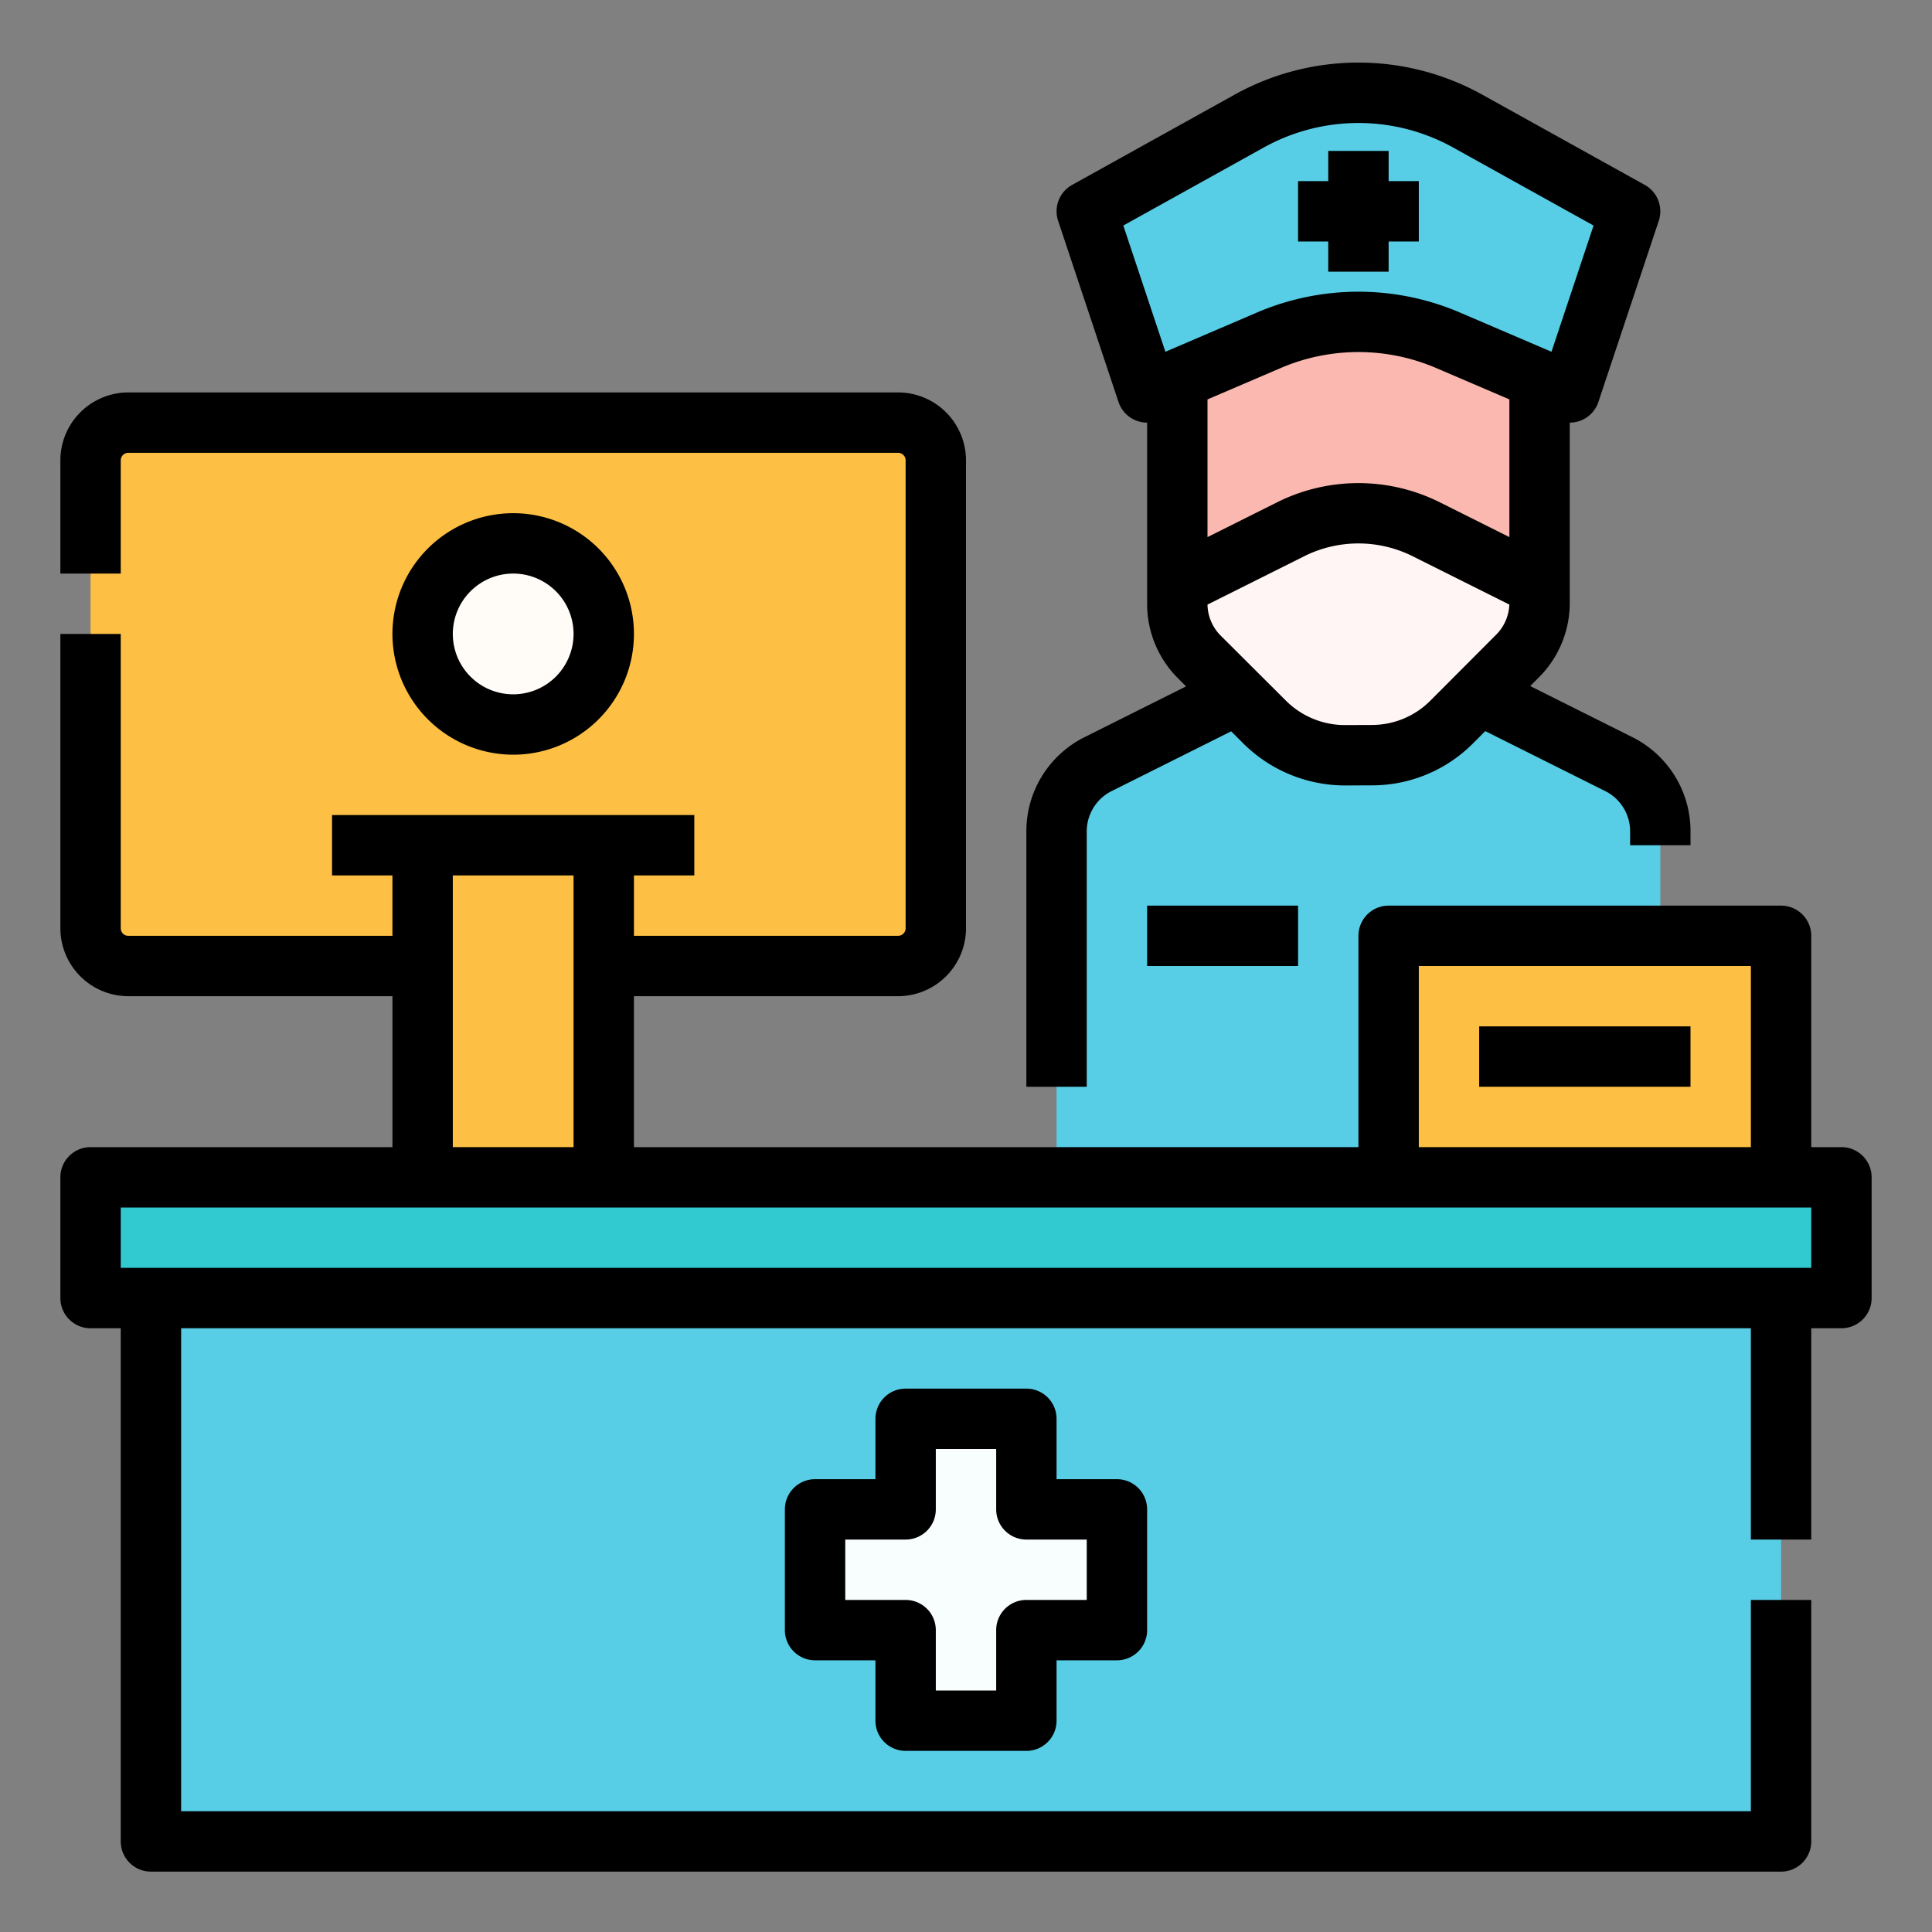 <svg id="Filled_stroke_cut_Ex" height="512" viewBox="0 0 512 512" width="512" xmlns="http://www.w3.org/2000/svg" data-name="Filled stroke cut Ex"><rect x="0" y="0" width="512" height="512" fill="#808080" stroke="none"/><g><g><path d="m312 80v79.974a20 20 0 0 0 5.875 14.159l17.3 17.255a30 30 0 0 0 21.3 8.761l7.147-.026a30 30 0 0 0 21.13-8.812l17.413-17.456a20 20 0 0 0 5.835-14.125v-79.73z" fill="#fbb8b0"/><path d="m440 312h-160v-91.639a20 20 0 0 1 11.056-17.889l36.944-18.472h64l36.944 18.472a20 20 0 0 1 11.056 17.889z" fill="#57cee6"/><path d="m377.889 140.223a40 40 0 0 0 -35.778 0l-30.111 12.915v6.836a20 20 0 0 0 5.875 14.159l17.3 17.255a30 30 0 0 0 21.3 8.761l7.147-.026a30 30 0 0 0 21.13-8.812l17.413-17.456a20 20 0 0 0 5.835-14.125v-6.592z" fill="#fff5f4"/><path d="m416 104-32.365-13.871a60 60 0 0 0 -47.27 0l-32.365 13.871-16-48 42.861-23.812a60 60 0 0 1 58.278 0l42.861 23.812z" fill="#57cee6"/></g><path d="m40 344h432v144h-432z" fill="#57cee6"/><path d="m24 312h464v32h-464z" fill="#31cad0"/><path d="m296 400h-24v-24h-32v24h-24v32h24v24h32v-24h24z" fill="#f8fdfe"/><g fill="#fdbf44"><rect height="144" rx="10" width="224" x="24" y="112"/><path d="m368 248h104v64h-104z"/><path d="m112 232h48v80h-48z"/></g><circle cx="136" cy="168" fill="#fffcf8" r="24"/><g><path d="m288 220.361a11.936 11.936 0 0 1 6.633-10.734l31.638-15.819 3.251 3.244a38.257 38.257 0 0 0 26.84 11.1h.136l7.147-.026a37.759 37.759 0 0 0 26.765-11.166l3.2-3.21 31.755 15.877a11.936 11.936 0 0 1 6.635 10.734v3.639h16v-3.639a27.847 27.847 0 0 0 -15.478-25.044l-27-13.5 2.3-2.31a27.821 27.821 0 0 0 8.178-19.777v-47.73a8 8 0 0 0 7.589-5.47l16-48a8 8 0 0 0 -3.7-9.523l-42.865-23.807a67.6 67.6 0 0 0 -66.048 0l-42.861 23.807a8 8 0 0 0 -3.7 9.523l16 48a8 8 0 0 0 7.585 5.47v47.975a27.816 27.816 0 0 0 8.225 19.823l2.1 2.1-26.848 13.424a27.847 27.847 0 0 0 -15.477 25.039v67.639h16zm75.587-28.238-7.147.026h-.079a22.152 22.152 0 0 1 -15.539-6.424l-17.3-17.255a11.924 11.924 0 0 1 -3.522-8.249l25.686-12.843a32.157 32.157 0 0 1 28.622 0l25.679 12.84a11.921 11.921 0 0 1 -3.494 7.987l-17.413 17.456a21.864 21.864 0 0 1 -15.493 6.462zm-24.071-94.641a52.24 52.24 0 0 1 40.968 0l19.516 8.364v36.489l-18.534-9.267a48.227 48.227 0 0 0 -42.932 0l-18.534 9.267v-36.489zm-41.827-37.713 37.058-20.588a51.691 51.691 0 0 1 50.506 0l37.058 20.588-11.151 33.453-24.373-10.446a68.3 68.3 0 0 0 -53.574 0l-24.373 10.446z"/><path d="m352 72h16v-8h8v-16h-8v-8h-16v8h-8v16h8z"/><path d="m304 240h40v16h-40z"/><path d="m488 304h-8v-56a8 8 0 0 0 -8-8h-104a8 8 0 0 0 -8 8v56h-192v-40h70a18.021 18.021 0 0 0 18-18v-124a18.021 18.021 0 0 0 -18-18h-204a18.021 18.021 0 0 0 -18 18v30h16v-30a2 2 0 0 1 2-2h204a2 2 0 0 1 2 2v124a2 2 0 0 1 -2 2h-70v-16h16v-16h-96v16h16v16h-70a2 2 0 0 1 -2-2v-78h-16v78a18.021 18.021 0 0 0 18 18h70v40h-80a8 8 0 0 0 -8 8v32a8 8 0 0 0 8 8h8v136a8 8 0 0 0 8 8h432a8 8 0 0 0 8-8v-64h-16v56h-416v-128h416v56h16v-56h8a8 8 0 0 0 8-8v-32a8 8 0 0 0 -8-8zm-112-48h88v48h-88zm-256-24h32v72h-32zm360 104h-448v-16h448z"/><path d="m240 464h32a8 8 0 0 0 8-8v-16h16a8 8 0 0 0 8-8v-32a8 8 0 0 0 -8-8h-16v-16a8 8 0 0 0 -8-8h-32a8 8 0 0 0 -8 8v16h-16a8 8 0 0 0 -8 8v32a8 8 0 0 0 8 8h16v16a8 8 0 0 0 8 8zm-16-40v-16h16a8 8 0 0 0 8-8v-16h16v16a8 8 0 0 0 8 8h16v16h-16a8 8 0 0 0 -8 8v16h-16v-16a8 8 0 0 0 -8-8z"/><path d="m392 272h56v16h-56z"/><path d="m136 200a32 32 0 1 0 -32-32 32.036 32.036 0 0 0 32 32zm0-48a16 16 0 1 1 -16 16 16.019 16.019 0 0 1 16-16z"/></g></g></svg>